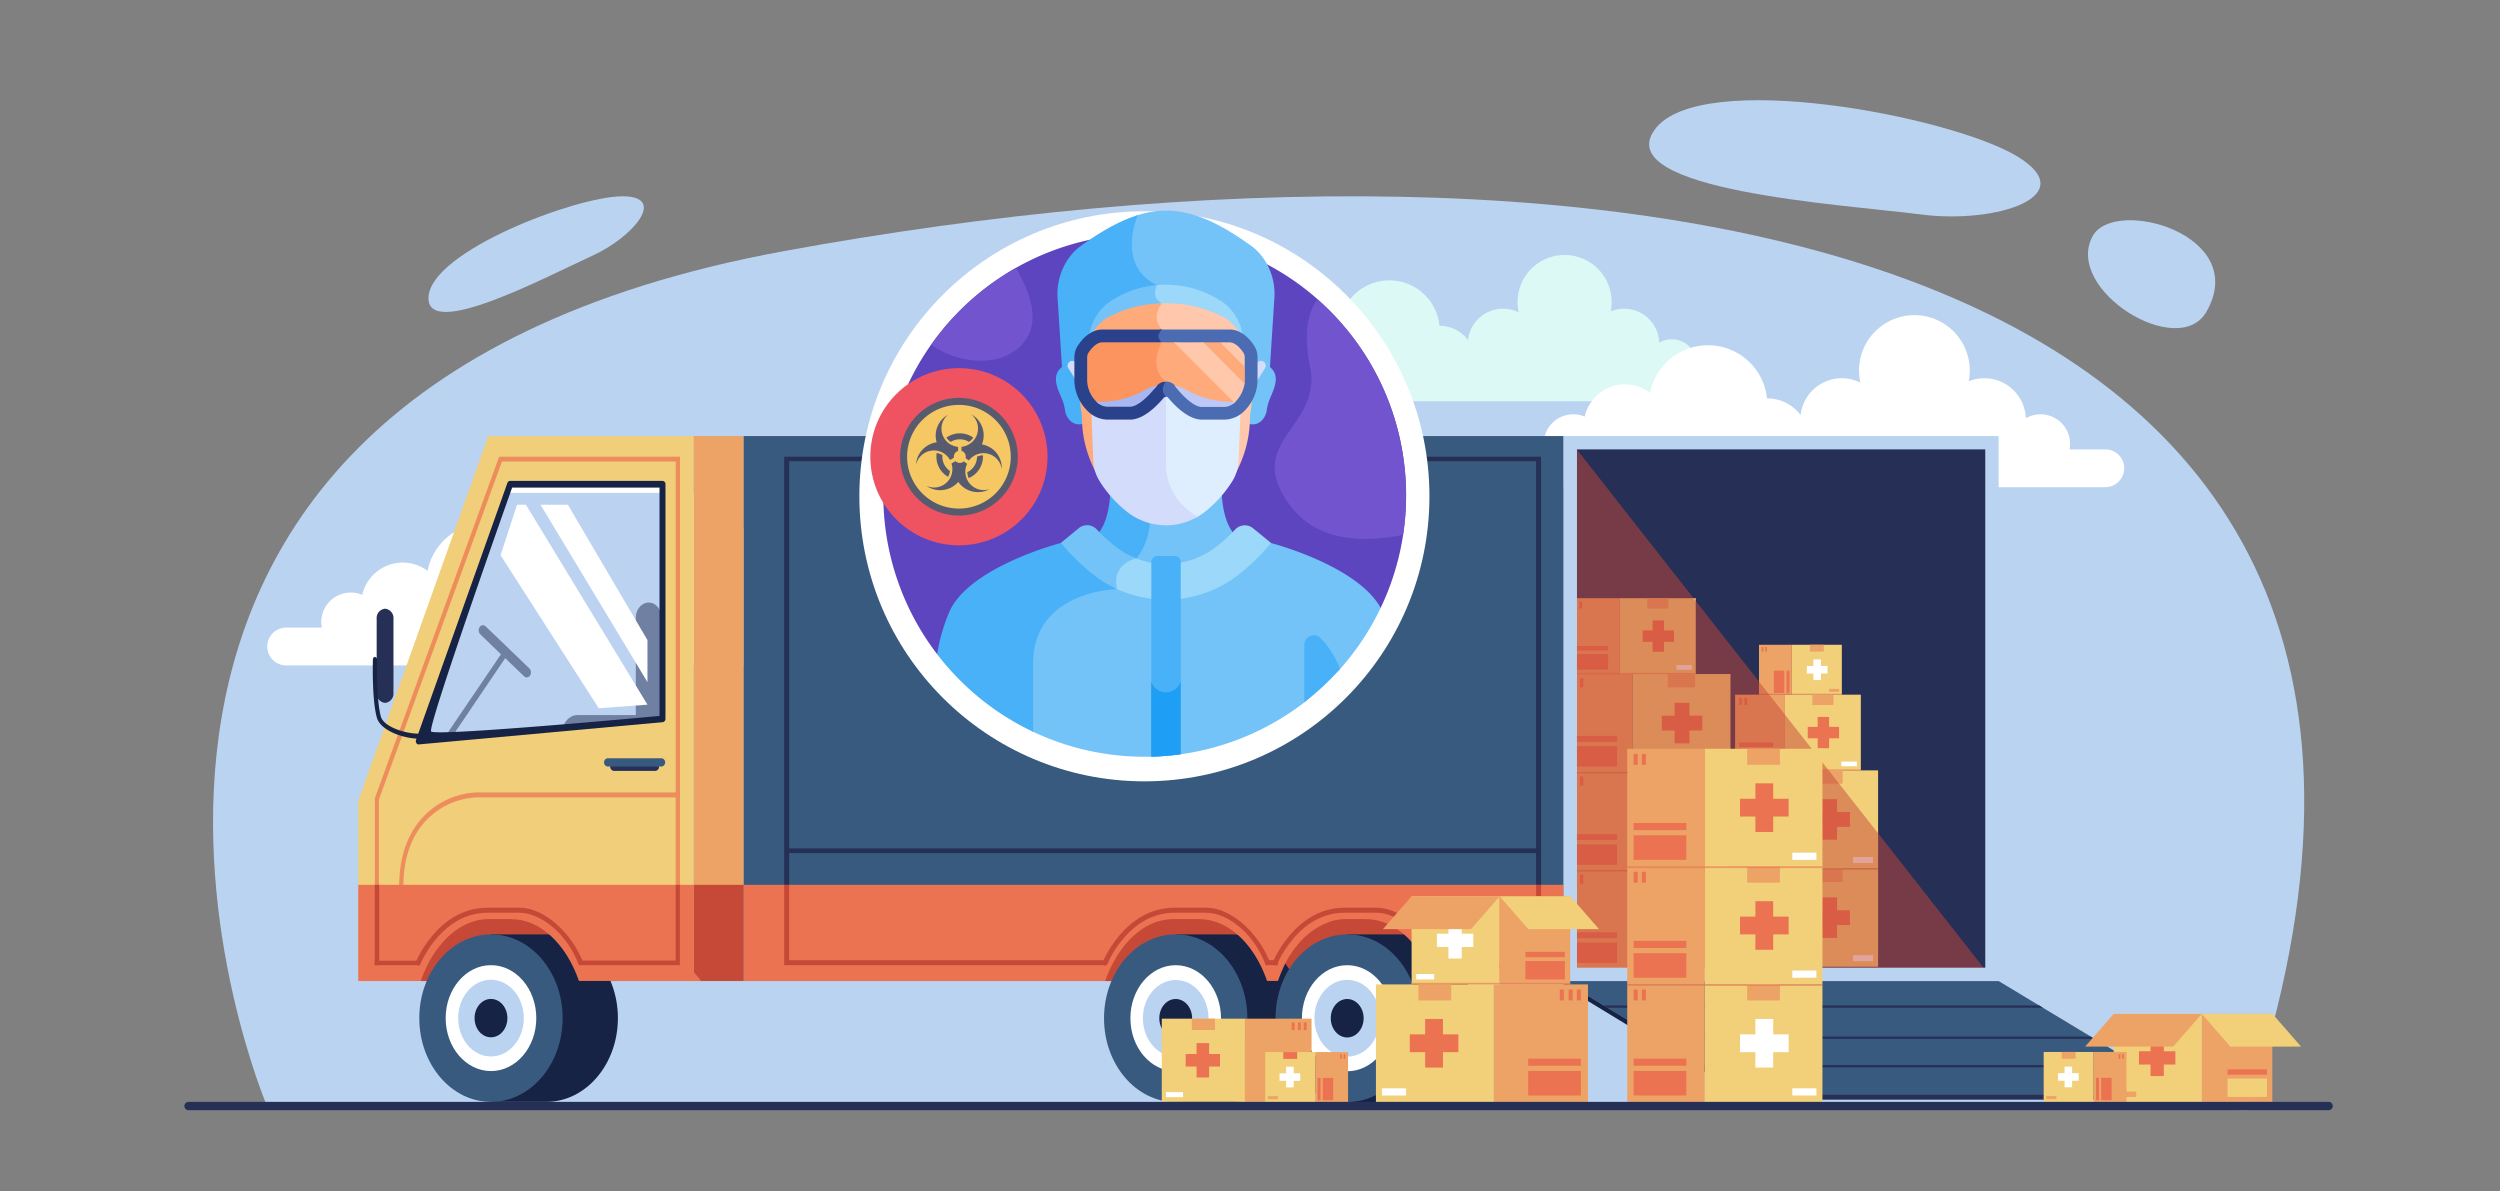<svg xmlns="http://www.w3.org/2000/svg" xmlns:xlink="http://www.w3.org/1999/xlink" width="750" height="357.33" viewBox="0 0 750 357.33">
  <rect x="0" y="0" width="750" height="357.33" fill="#808080" stroke="none"/>
  <defs>
    <style>
      .cls-1 {
        fill: none;
      }

      .cls-2 {
        isolation: isolate;
      }

      .cls-3 {
        fill: #bad3f1;
      }

      .cls-4 {
        fill: #dcf9f5;
      }

      .cls-5 {
        fill: #fff;
      }

      .cls-12, .cls-6 {
        fill: #262f56;
      }

      .cls-7 {
        fill: #385a7f;
      }

      .cls-8 {
        fill: #162345;
      }

      .cls-9 {
        fill: #f1ce7a;
      }

      .cls-10 {
        fill: #bbd2f1;
      }

      .cls-11 {
        clip-path: url(#clip-path);
      }

      .cls-12, .cls-19 {
        opacity: 0.5;
      }

      .cls-13, .cls-14, .cls-18 {
        fill: #eb7351;
      }

      .cls-13 {
        opacity: 0.7;
      }

      .cls-15 {
        fill: #eda366;
      }

      .cls-16, .cls-19 {
        fill: #c64938;
      }

      .cls-17 {
        fill: #f2d079;
      }

      .cls-18 {
        opacity: 0.6;
      }

      .cls-19 {
        mix-blend-mode: multiply;
      }

      .cls-20 {
        fill: #5c45bf;
      }

      .cls-21 {
        fill: #73c3f9;
      }

      .cls-22 {
        fill: #49b1f7;
      }

      .cls-23 {
        fill: #9bd8f9;
      }

      .cls-24 {
        fill: #ffc7ab;
      }

      .cls-25 {
        fill: #ffaa7b;
      }

      .cls-26 {
        fill: #d3dcfb;
      }

      .cls-27 {
        fill: #deeeff;
      }

      .cls-28 {
        fill: #4b6bb2;
      }

      .cls-29 {
        fill: #2a428c;
      }

      .cls-30 {
        fill: #fc9460;
      }

      .cls-31 {
        fill: #bec8f7;
      }

      .cls-32 {
        fill: #a8b7ef;
      }

      .cls-33 {
        fill: #7255ce;
      }

      .cls-34 {
        fill: #1e9ef4;
      }

      .cls-35 {
        fill: #ef5261;
      }

      .cls-36 {
        fill: #575b6d;
      }

      .cls-37 {
        fill: #f6c863;
      }
    </style>
    <clipPath id="clip-path">
      <polygon class="cls-1" points="198.75 145.3 198.75 215.69 126.28 221.08 153.04 145.3 198.75 145.3"/>
    </clipPath>
  </defs>
  <g class="cls-2">
    <g id="OBJECTS">
      <g>
        <g id="BG">
          <path class="cls-3" d="M235.25,75.32C-10.08,120.32,80.1,331.81,80.1,331.81s431.3-1.16,594.08,1.25C764.28,65.83,480.58,30.32,235.25,75.32Z"/>
          <path class="cls-3" d="M576.48,64.36C598.88,67.23,625,58.78,605,46.81s-95-26.34-108.53-8S552.78,61.33,576.48,64.36Z"/>
          <path class="cls-3" d="M661.93,93.52c13.3-23.21-27.7-34.58-34.15-22.66C619.13,86.87,653.5,108.22,661.93,93.52Z"/>
          <path class="cls-3" d="M177.52,76.81c12.34-5.57,23-18.08,9-17.92s-56.8,16.37-57.95,30S164.45,82.71,177.52,76.81Z"/>
          <g>
            <path class="cls-4" d="M517.81,110.73H508.9a7.35,7.35,0,0,0,.14-1.42,7.51,7.51,0,0,0-11.26-6.52,10.56,10.56,0,0,0-14.56-9.39,14.65,14.65,0,0,0,.27-2.75,14.11,14.11,0,1,0-27.87,3.08,10.48,10.48,0,0,0-4.71-1.12A10.6,10.6,0,0,0,440.39,102a10.58,10.58,0,0,0-8.47-4.25h-.08A15.1,15.1,0,0,0,402,96.26a10.57,10.57,0,0,0-16.63,6.12,7.53,7.53,0,0,0-10.45,6.93,7.35,7.35,0,0,0,.14,1.42h-8.91a4.82,4.82,0,0,0,0,9.63H517.81a4.82,4.82,0,0,0,0-9.63Z"/>
            <path class="cls-5" d="M631.35,134.82H620.86a9.18,9.18,0,0,0,.16-1.67,8.85,8.85,0,0,0-13.26-7.68,12.48,12.48,0,0,0-12.46-12,12.6,12.6,0,0,0-4.69.92,16.31,16.31,0,0,0,.32-3.23,16.61,16.61,0,1,0-32.82,3.62,12.45,12.45,0,0,0-17.93,9.74,12.45,12.45,0,0,0-10-5h-.08A17.78,17.78,0,0,0,495,117.78a12.46,12.46,0,0,0-19.59,7.2,8.77,8.77,0,0,0-3.44-.69,8.86,8.86,0,0,0-8.86,8.86,9.18,9.18,0,0,0,.16,1.67H452.76a5.67,5.67,0,1,0,0,11.33H631.35a5.67,5.67,0,1,0,0-11.33Z"/>
            <path class="cls-5" d="M264.66,188.3H254.17a8.45,8.45,0,0,0,.17-1.67A8.85,8.85,0,0,0,241.07,179a12.45,12.45,0,0,0-17.14-11.07,16.31,16.31,0,0,0,.32-3.23,16.62,16.62,0,1,0-32.82,3.62A12.45,12.45,0,0,0,173.5,178a12.45,12.45,0,0,0-10-5h-.09a17.78,17.78,0,0,0-35.14-1.75,12.45,12.45,0,0,0-19.59,7.2,8.73,8.73,0,0,0-3.44-.69,8.86,8.86,0,0,0-8.86,8.86,8.45,8.45,0,0,0,.17,1.67H86.08a5.67,5.67,0,1,0,0,11.33H264.66a5.67,5.67,0,1,0,0-11.33Z"/>
          </g>
        </g>
        <g>
          <rect class="cls-6" x="470.21" y="132.22" width="128.25" height="160.68"/>
          <g>
            <polygon class="cls-7" points="469.09 294.31 525 328.34 655.92 328.34 653.33 326.71 599.58 294.31 469.09 294.31"/>
            <g>
              <polygon class="cls-6" points="611.7 301.63 481.11 301.63 482.25 302.32 612.86 302.32 611.7 301.63"/>
              <polygon class="cls-6" points="627.19 310.98 496.47 310.98 497.61 311.67 628.35 311.67 627.19 310.98"/>
              <polygon class="cls-6" points="641.33 319.51 510.49 319.51 511.63 320.2 642.48 320.2 641.33 319.51"/>
            </g>
            <polygon class="cls-8" points="525 328.28 525 329.9 469.09 295.88 469.09 294.31 525 328.28"/>
            <rect class="cls-6" x="525" y="328.28" width="130.92" height="1.62"/>
          </g>
        </g>
        <g>
          <polygon class="cls-9" points="107.48 292.08 208.1 292.08 208.1 130.82 146.47 130.82 107.48 240.31 107.48 292.08"/>
          <g>
            <polygon class="cls-10" points="198.75 145.3 198.75 215.69 126.28 221.08 153.04 145.3 198.75 145.3"/>
            <polygon class="cls-5" points="152.74 147.87 198.48 147.87 198.18 145.3 152.84 145.79 152.74 147.87"/>
            <g class="cls-11">
              <path class="cls-12" d="M198.48,216.45V185.39c0-2.55-1.73-4.62-3.87-4.62s-3.87,2.07-3.87,4.62v29.13H173.29c-2.6,0-4.71,2.51-4.71,5.61s2.11,5.61,4.71,5.61h21.64c2.6,0,4.71-2.51,4.71-5.61A6.23,6.23,0,0,0,198.48,216.45Z"/>
              <path class="cls-12" d="M158.82,200.53,145.7,187.91a1.15,1.15,0,0,0-1.81.23,1.76,1.76,0,0,0,.2,2.16l6.2,6-.09.12L134.87,219c-.65,1-.89,2-.53,2.35s1.16-.16,1.8-1.12l15.33-22.66.08-.13,5.65,5.43a1.15,1.15,0,0,0,1.81-.23A1.73,1.73,0,0,0,158.82,200.53Z"/>
            </g>
            <path class="cls-8" d="M125.64,223.35a.87.87,0,0,1-.72-.41,1.08,1.08,0,0,1-.1-1l27.4-77.06a.9.9,0,0,1,.82-.61h45.71a.94.94,0,0,1,.89,1v70.39a1,1,0,0,1-.82,1l-73.11,6.66Zm28-77.06s-25.41,71.53-24.31,73.14,68.53-4.65,68.53-4.65V146.29Z"/>
            <polygon class="cls-5" points="157.79 151.43 155.11 151.43 150.17 166.56 179.63 212.48 194.24 211.4 157.79 151.43"/>
            <polygon class="cls-5" points="170.37 151.43 162.16 151.43 194.24 204.63 194.24 192.03 170.37 151.43"/>
          </g>
          <path class="cls-13" d="M149.75,137,112.47,239.42l0,.15v46.2H204V137Zm-36.08,147.3V239.88l36.91-101.41h52.13v99.25H143.24A23.41,23.41,0,0,0,126,246.13c-4.23,5.1-6.33,11.94-6.25,20.33l1.26,0c-.08-8,1.9-14.45,5.88-19.25a22.22,22.22,0,0,1,16.34-8h59.47v45Z"/>
          <rect class="cls-14" x="107.48" y="265.45" width="100.62" height="28.86"/>
          <g>
            <path class="cls-6" d="M113,207.86a2.79,2.79,0,0,0,2.52,3h0a2.79,2.79,0,0,0,2.52-3V185.61a2.8,2.8,0,0,0-2.52-3h0a2.8,2.8,0,0,0-2.52,3Z"/>
            <path class="cls-8" d="M125.83,221.61c-4.65,0-11.69-2.35-12.79-6.37-1.5-5.49-1.19-16.91-1.17-17.4s.29-.76.64-.73a.7.7,0,0,1,.61.77c0,.12-.29,11.86,1.14,17.1.79,2.89,6.87,5.13,11.57,5.13a.76.76,0,0,1,0,1.5Z"/>
          </g>
          <g>
            <path class="cls-7" d="M198.61,227.47H182.25a1.27,1.27,0,0,0,0,2.5h.87a1.16,1.16,0,0,0,1,1.25h12.51a1.16,1.16,0,0,0,1-1.25h.88a1.27,1.27,0,0,0,0-2.5Z"/>
            <path class="cls-6" d="M184.17,231.22h12.51a1.16,1.16,0,0,0,1-1.25H183.12A1.16,1.16,0,0,0,184.17,231.22Z"/>
          </g>
          <rect class="cls-15" x="208.1" y="130.82" width="15" height="163.49"/>
          <rect class="cls-16" x="208.1" y="265.45" width="15" height="28.86"/>
          <path class="cls-16" d="M179.52,284.1c-4-5.21-9.3-8.38-15.06-8.38H146.7c-5.86,0-11.2,3.28-15.27,8.65,0,0-.5.64-1,1.4a37.14,37.14,0,0,0-4.21,8.54h58.72a37.14,37.14,0,0,0-4.21-8.54Z"/>
          <g>
            <path class="cls-8" d="M163.87,280.31H147.29v50.25h16.58c11.87,0,21.5-11.25,21.5-25.12S175.74,280.31,163.87,280.31Z"/>
            <ellipse class="cls-7" cx="147.29" cy="305.44" rx="21.5" ry="25.13"/>
            <path class="cls-5" d="M160.89,305.44c0,8.77-6.09,15.88-13.6,15.88s-13.59-7.11-13.59-15.88,6.09-15.89,13.59-15.89S160.89,296.66,160.89,305.44Z"/>
            <path class="cls-3" d="M157.14,305.44c0,6.35-4.41,11.5-9.85,11.5s-9.84-5.15-9.84-11.5,4.41-11.51,9.84-11.51S157.14,299.08,157.14,305.44Z"/>
            <path class="cls-8" d="M152.22,305.44c0,3.18-2.2,5.75-4.93,5.75s-4.92-2.57-4.92-5.75,2.2-5.76,4.92-5.76S152.22,302.25,152.22,305.44Z"/>
          </g>
          <rect class="cls-16" x="112.42" y="265.45" width="1.33" height="24.1"/>
          <polygon class="cls-16" points="112.42 289.56 112.42 288.22 126.22 288.22 125.93 289.56 112.42 289.56"/>
          <path class="cls-14" d="M210.37,294.31c-10.27-12.7-14.87-16.42-21.94-20.59l-35.21,2c8.91,0,16.63,7.54,20.46,18.56Z"/>
          <path class="cls-16" d="M155.88,272.31h-9.64c-15.17,0-21.76,16.81-21.82,17l.7.27h.81c.88-2.08,7.18-15.75,20.31-15.75h9.64c5.89,0,14.09,5.72,17.79,15.75l1.51-.26C171.66,279.77,163.18,272.31,155.88,272.31Z"/>
          <polygon class="cls-16" points="202.71 265.45 202.71 288.16 174.5 288.16 173.67 289.56 203.96 289.56 203.96 265.45 202.71 265.45"/>
        </g>
        <rect class="cls-7" x="223.1" y="130.82" width="245.99" height="163.49"/>
        <rect class="cls-14" x="223.1" y="265.45" width="245.99" height="28.86"/>
        <path class="cls-16" d="M436.9,284.27c-4.07-5.31-9.41-8.55-15.28-8.55H403.88c-6.74,0-12.8,4.25-17,11-4.21-6.77-10.27-11-17-11H352.13c-5.87,0-11.21,3.24-15.27,8.55,0,0-.94,1.27-1.08,1.5a36.35,36.35,0,0,0-4.21,8.54H442.18a36.35,36.35,0,0,0-4.21-8.54Z"/>
        <g>
          <path class="cls-8" d="M369.29,280.31H352.71v50.32h16.58c11.87,0,21.5-11.26,21.5-25.16S381.16,280.31,369.29,280.31Z"/>
          <path class="cls-7" d="M374.21,305.47c0,13.9-9.62,25.16-21.5,25.16s-21.5-11.26-21.5-25.16,9.63-25.16,21.5-25.16S374.21,291.57,374.21,305.47Z"/>
          <path class="cls-5" d="M366.3,305.47c0,8.79-6.08,15.91-13.59,15.91s-13.59-7.12-13.59-15.91,6.09-15.91,13.59-15.91S366.3,296.69,366.3,305.47Z"/>
          <path class="cls-3" d="M362.55,305.47c0,6.36-4.4,11.52-9.84,11.52s-9.84-5.16-9.84-11.52S347.28,294,352.71,294,362.55,299.11,362.55,305.47Z"/>
          <path class="cls-8" d="M357.64,305.47c0,3.19-2.2,5.77-4.93,5.77s-4.92-2.58-4.92-5.77,2.2-5.77,4.92-5.77S357.64,302.29,357.64,305.47Z"/>
        </g>
        <g>
          <path class="cls-8" d="M420.73,280.31H404.16v50.32h16.57c11.88,0,21.5-11.26,21.5-25.16S432.61,280.31,420.73,280.31Z"/>
          <path class="cls-7" d="M425.66,305.47c0,13.9-9.63,25.16-21.5,25.16s-21.5-11.26-21.5-25.16,9.63-25.16,21.5-25.16S425.66,291.57,425.66,305.47Z"/>
          <path class="cls-5" d="M417.75,305.47c0,8.79-6.08,15.91-13.59,15.91s-13.59-7.12-13.59-15.91,6.08-15.91,13.59-15.91S417.75,296.69,417.75,305.47Z"/>
          <path class="cls-3" d="M414,305.47c0,6.36-4.41,11.52-9.84,11.52s-9.84-5.16-9.84-11.52,4.4-11.52,9.84-11.52S414,299.11,414,305.47Z"/>
          <path class="cls-8" d="M409.09,305.47c0,3.19-2.21,5.77-4.93,5.77s-4.93-2.58-4.93-5.77,2.21-5.77,4.93-5.77S409.09,302.29,409.09,305.47Z"/>
        </g>
        <path class="cls-6" d="M460.83,137H235.25V265.45h1.5v-9.53H460.83v9.53h1.5V137ZM236.75,254.52V138.37H460.83V254.52Z"/>
        <path class="cls-14" d="M424.67,273.72l-15,2c8.92,0,16.64,7.54,20.47,18.56H448C444,274.72,426.4,274.74,424.67,273.72Z"/>
        <path class="cls-14" d="M399.14,276.44a49.91,49.91,0,0,0-4.29-2.72l-35.21,2c8.92,0,16.64,7.54,20.47,18.56h3.27C386.34,286,390.79,279.35,399.14,276.44Z"/>
        <rect class="cls-16" x="379.68" y="288.06" width="3.7" height="1.5"/>
        <polygon class="cls-16" points="332.69 288.06 236.75 288.06 236.75 265.45 235.25 265.45 235.25 288.06 235.25 289.56 236.75 289.56 331.95 289.56 332.69 288.06"/>
        <path class="cls-16" d="M361.94,272.31H352.3c-15.17,0-21.75,16.81-21.82,17l.7.27H332c.88-2.08,7.18-15.75,20.31-15.75h9.64c5.89,0,14.1,5.72,17.79,15.75l1.51-.26C377.72,279.77,369.24,272.31,361.94,272.31Z"/>
        <path class="cls-16" d="M413,272.31h-9.63c-15.18,0-21.76,16.81-21.82,17l.7.27H383c.88-2.08,7.18-15.75,20.31-15.75H413c5.9,0,14.1,5.72,17.8,15.75l1.51-.26C428.77,279.77,420.29,272.31,413,272.31Z"/>
        <polygon class="cls-16" points="460.83 265.45 460.83 288.81 430.51 288.81 431.02 290.31 460.83 290.31 462.33 290.31 462.33 288.81 462.33 265.45 460.83 265.45"/>
        <g>
          <g>
            <rect class="cls-17" x="533.99" y="260.58" width="29.44" height="29.44"/>
            <rect class="cls-15" x="514.63" y="260.58" width="19.36" height="29.44"/>
            <rect class="cls-15" x="544.61" y="260.58" width="8.19" height="4.01"/>
            <rect class="cls-14" x="516.22" y="282.21" width="13.18" height="6.14"/>
            <rect class="cls-14" x="516.22" y="261.86" width="1.02" height="2.73"/>
            <rect class="cls-14" x="518.27" y="261.86" width="1.02" height="2.73"/>
            <rect class="cls-5" x="555.9" y="286.56" width="6.02" height="1.79"/>
            <polygon class="cls-14" points="554.98 273.08 551.12 273.08 551.12 269.22 546.68 269.22 546.68 273.08 542.82 273.08 542.82 277.52 546.68 277.52 546.68 281.38 551.12 281.38 551.12 277.52 554.98 277.52 554.98 273.08"/>
            <rect class="cls-14" x="516.22" y="279.14" width="13.18" height="1.78"/>
          </g>
          <g>
            <rect class="cls-17" x="533.99" y="231.11" width="29.44" height="29.44"/>
            <rect class="cls-15" x="514.63" y="231.11" width="19.36" height="29.44"/>
            <rect class="cls-15" x="544.61" y="231.11" width="8.19" height="4.01"/>
            <rect class="cls-14" x="516.22" y="252.75" width="13.18" height="6.14"/>
            <rect class="cls-14" x="516.22" y="232.39" width="1.02" height="2.73"/>
            <rect class="cls-14" x="518.27" y="232.39" width="1.02" height="2.73"/>
            <rect class="cls-5" x="555.9" y="257.1" width="6.02" height="1.79"/>
            <polygon class="cls-14" points="554.98 243.61 551.12 243.61 551.12 239.75 546.68 239.75 546.68 243.61 542.82 243.61 542.82 248.06 546.68 248.06 546.68 251.91 551.12 251.91 551.12 248.06 554.98 248.06 554.98 243.61"/>
            <rect class="cls-14" x="516.22" y="249.68" width="13.18" height="1.78"/>
          </g>
          <rect class="cls-18" x="514.63" y="260.56" width="48.81" height="0.4"/>
          <g>
            <rect class="cls-17" x="489.7" y="261.12" width="29.44" height="29.44"/>
            <rect class="cls-15" x="470.34" y="261.12" width="19.36" height="29.44"/>
            <rect class="cls-15" x="500.33" y="261.12" width="8.19" height="4.01"/>
            <rect class="cls-14" x="471.93" y="282.75" width="13.18" height="6.14"/>
            <rect class="cls-14" x="471.93" y="262.4" width="1.02" height="2.73"/>
            <rect class="cls-14" x="473.98" y="262.4" width="1.02" height="2.73"/>
            <rect class="cls-5" x="511.62" y="287.11" width="6.02" height="1.79"/>
            <polygon class="cls-5" points="510.69 273.62 506.83 273.62 506.83 269.76 502.39 269.76 502.39 273.62 498.53 273.62 498.53 278.06 502.39 278.06 502.39 281.92 506.83 281.92 506.83 278.06 510.69 278.06 510.69 273.62"/>
            <rect class="cls-14" x="471.93" y="279.68" width="13.18" height="1.78"/>
          </g>
          <g>
            <rect class="cls-17" x="489.7" y="231.68" width="29.44" height="29.44"/>
            <rect class="cls-15" x="470.34" y="231.68" width="19.36" height="29.44"/>
            <rect class="cls-15" x="500.33" y="231.68" width="8.19" height="4.01"/>
            <rect class="cls-14" x="471.93" y="253.31" width="13.18" height="6.14"/>
            <rect class="cls-14" x="471.93" y="232.95" width="1.02" height="2.73"/>
            <rect class="cls-14" x="473.98" y="232.95" width="1.02" height="2.73"/>
            <rect class="cls-5" x="511.62" y="257.66" width="6.02" height="1.79"/>
            <polygon class="cls-14" points="510.69 244.17 506.83 244.17 506.83 240.32 502.39 240.32 502.39 244.17 498.53 244.17 498.53 248.62 502.39 248.62 502.39 252.47 506.83 252.47 506.83 248.62 510.69 248.62 510.69 244.17"/>
            <rect class="cls-14" x="471.93" y="250.24" width="13.18" height="1.78"/>
          </g>
          <rect class="cls-18" x="470.34" y="261.12" width="48.81" height="0.4"/>
          <g>
            <rect class="cls-17" x="489.7" y="202.21" width="29.44" height="29.44"/>
            <rect class="cls-15" x="470.34" y="202.21" width="19.36" height="29.44"/>
            <rect class="cls-15" x="500.33" y="202.21" width="8.19" height="4.01"/>
            <rect class="cls-14" x="471.93" y="223.85" width="13.18" height="6.14"/>
            <rect class="cls-14" x="471.93" y="203.49" width="1.02" height="2.73"/>
            <rect class="cls-14" x="473.98" y="203.49" width="1.02" height="2.73"/>
            <rect class="cls-5" x="511.62" y="228.2" width="6.02" height="1.79"/>
            <polygon class="cls-14" points="510.69 214.71 506.83 214.71 506.83 210.85 502.39 210.85 502.39 214.71 498.53 214.71 498.53 219.16 502.39 219.16 502.39 223.01 506.83 223.01 506.83 219.16 510.69 219.16 510.69 214.71"/>
            <rect class="cls-14" x="471.93" y="220.77" width="13.18" height="1.78"/>
          </g>
          <rect class="cls-18" x="470.34" y="231.65" width="48.81" height="0.4"/>
          <g>
            <rect class="cls-17" x="535.49" y="208.4" width="22.76" height="22.75"/>
            <rect class="cls-15" x="520.53" y="208.4" width="14.96" height="22.75"/>
            <rect class="cls-15" x="543.71" y="208.4" width="6.33" height="3.1"/>
            <rect class="cls-14" x="521.76" y="225.12" width="10.19" height="4.75"/>
            <rect class="cls-14" x="521.76" y="209.39" width="0.79" height="2.11"/>
            <rect class="cls-14" x="523.34" y="209.39" width="0.79" height="2.11"/>
            <rect class="cls-5" x="552.43" y="228.48" width="4.65" height="1.38"/>
            <polygon class="cls-14" points="551.72 218.06 548.73 218.06 548.73 215.08 545.3 215.08 545.3 218.06 542.32 218.06 542.32 221.49 545.3 221.49 545.3 224.47 548.73 224.47 548.73 221.49 551.72 221.49 551.72 218.06"/>
            <rect class="cls-14" x="521.76" y="222.74" width="10.19" height="1.38"/>
          </g>
          <rect class="cls-18" x="520.53" y="230.81" width="37.72" height="0.31"/>
          <g>
            <rect class="cls-17" x="485.97" y="179.46" width="22.76" height="22.75"/>
            <rect class="cls-15" x="471.01" y="179.46" width="14.96" height="22.75"/>
            <rect class="cls-15" x="494.19" y="179.46" width="6.33" height="3.1"/>
            <rect class="cls-14" x="472.24" y="196.18" width="10.19" height="4.75"/>
            <rect class="cls-14" x="472.24" y="180.44" width="0.79" height="2.11"/>
            <rect class="cls-14" x="473.82" y="180.44" width="0.79" height="2.11"/>
            <rect class="cls-5" x="502.91" y="199.54" width="4.65" height="1.38"/>
            <polygon class="cls-14" points="502.2 189.12 499.21 189.12 499.21 186.13 495.78 186.13 495.78 189.12 492.8 189.12 492.8 192.55 495.78 192.55 495.78 195.53 499.21 195.53 499.21 192.55 502.2 192.55 502.2 189.12"/>
            <rect class="cls-14" x="472.24" y="193.8" width="10.19" height="1.38"/>
          </g>
          <rect class="cls-18" x="471.01" y="201.87" width="37.72" height="0.31"/>
          <g>
            <rect class="cls-17" x="537.56" y="193.43" width="14.99" height="14.99"/>
            <rect class="cls-15" x="527.7" y="193.43" width="9.86" height="14.99"/>
            <rect class="cls-15" x="542.97" y="193.43" width="4.17" height="2.04"/>
            <rect class="cls-14" x="532.16" y="201.18" width="3.13" height="6.71"/>
            <rect class="cls-14" x="528.51" y="194.08" width="0.52" height="1.39"/>
            <rect class="cls-14" x="529.56" y="194.08" width="0.52" height="1.39"/>
            <rect class="cls-15" x="548.72" y="206.66" width="3.06" height="0.91"/>
            <polygon class="cls-5" points="548.25 199.79 546.28 199.79 546.28 197.83 544.02 197.83 544.02 199.79 542.06 199.79 542.06 202.06 544.02 202.06 544.02 204.02 546.28 204.02 546.28 202.06 548.25 202.06 548.25 199.79"/>
            <rect class="cls-14" x="535.95" y="201.18" width="0.91" height="6.71"/>
            <rect class="cls-18" x="527.7" y="208.09" width="24.85" height="0.31"/>
          </g>
          <polygon class="cls-19" points="595.58 290.97 473.03 134.82 473.03 290.56 595.58 290.97"/>
        </g>
        <path class="cls-3" d="M595.58,134.82V290.31H473.09V134.82H595.58m4-4H469.09V294.31H599.58V130.82Z"/>
        <g id="BOXES">
          <g>
            <rect class="cls-17" x="511.4" y="295.32" width="35.33" height="35.33"/>
            <rect class="cls-15" x="488.17" y="295.32" width="23.23" height="35.33"/>
            <rect class="cls-15" x="524.15" y="295.32" width="9.83" height="4.81"/>
            <rect class="cls-14" x="490.08" y="321.28" width="15.82" height="7.37"/>
            <rect class="cls-14" x="490.08" y="296.85" width="1.23" height="3.28"/>
            <rect class="cls-14" x="492.54" y="296.85" width="1.23" height="3.28"/>
            <rect class="cls-5" x="537.7" y="326.5" width="7.22" height="2.15"/>
            <polygon class="cls-5" points="536.59 310.31 531.96 310.31 531.96 305.69 526.62 305.69 526.62 310.31 522 310.31 522 315.65 526.62 315.65 526.62 320.27 531.96 320.27 531.96 315.65 536.59 315.65 536.59 310.31"/>
            <rect class="cls-14" x="490.08" y="317.59" width="15.82" height="2.14"/>
          </g>
          <g>
            <rect class="cls-17" x="511.4" y="259.99" width="35.33" height="35.33"/>
            <rect class="cls-15" x="488.17" y="259.99" width="23.23" height="35.33"/>
            <rect class="cls-15" x="524.15" y="259.99" width="9.83" height="4.81"/>
            <rect class="cls-14" x="490.08" y="285.95" width="15.82" height="7.37"/>
            <rect class="cls-14" x="490.08" y="261.52" width="1.23" height="3.28"/>
            <rect class="cls-14" x="492.54" y="261.52" width="1.23" height="3.28"/>
            <rect class="cls-5" x="537.7" y="291.17" width="7.22" height="2.15"/>
            <polygon class="cls-14" points="536.59 274.98 531.96 274.98 531.96 270.36 526.62 270.36 526.62 274.98 522 274.98 522 280.32 526.62 280.32 526.62 284.94 531.96 284.94 531.96 280.32 536.59 280.32 536.59 274.98"/>
            <rect class="cls-14" x="490.08" y="282.26" width="15.82" height="2.14"/>
          </g>
          <rect class="cls-18" x="488.17" y="295.32" width="58.56" height="0.47"/>
          <g>
            <rect class="cls-17" x="511.4" y="224.63" width="35.33" height="35.33"/>
            <rect class="cls-15" x="488.17" y="224.63" width="23.23" height="35.33"/>
            <rect class="cls-15" x="524.15" y="224.63" width="9.83" height="4.81"/>
            <rect class="cls-14" x="490.08" y="250.59" width="15.82" height="7.37"/>
            <rect class="cls-14" x="490.08" y="226.17" width="1.23" height="3.28"/>
            <rect class="cls-14" x="492.54" y="226.17" width="1.23" height="3.28"/>
            <rect class="cls-5" x="537.7" y="255.81" width="7.22" height="2.15"/>
            <polygon class="cls-14" points="536.59 239.63 531.96 239.63 531.96 235 526.62 235 526.62 239.63 522 239.63 522 244.96 526.62 244.96 526.62 249.59 531.96 249.59 531.96 244.96 536.59 244.96 536.59 239.63"/>
            <rect class="cls-14" x="490.08" y="246.9" width="15.82" height="2.14"/>
          </g>
          <rect class="cls-18" x="488.17" y="259.96" width="58.56" height="0.47"/>
          <g>
            <rect class="cls-17" x="412.78" y="295.32" width="35.33" height="35.33"/>
            <rect class="cls-15" x="448.11" y="295.32" width="28.28" height="35.33"/>
            <rect class="cls-15" x="425.53" y="295.32" width="9.83" height="4.81"/>
            <rect class="cls-14" x="458.45" y="321.28" width="15.82" height="7.37"/>
            <rect class="cls-14" x="473.04" y="296.85" width="1.23" height="3.28"/>
            <rect class="cls-14" x="470.58" y="296.85" width="1.23" height="3.28"/>
            <rect class="cls-5" x="414.59" y="326.5" width="7.22" height="2.15"/>
            <polygon class="cls-14" points="422.93 310.31 427.55 310.31 427.55 305.69 432.89 305.69 432.89 310.31 437.51 310.31 437.51 315.65 432.89 315.65 432.89 320.27 427.55 320.27 427.55 315.65 422.93 315.65 422.93 310.31"/>
            <rect class="cls-14" x="458.45" y="317.59" width="15.82" height="2.14"/>
            <rect class="cls-14" x="467.93" y="296.85" width="1.23" height="3.28"/>
          </g>
          <g>
            <rect class="cls-17" x="423.48" y="268.9" width="26.42" height="26.42"/>
            <rect class="cls-15" x="449.91" y="268.9" width="21.15" height="26.42"/>
            <rect class="cls-14" x="457.63" y="288.31" width="11.83" height="5.51"/>
            <rect class="cls-14" x="468.55" y="270.04" width="0.92" height="2.45"/>
            <rect class="cls-14" x="466.71" y="270.04" width="0.92" height="2.45"/>
            <rect class="cls-5" x="424.84" y="292.21" width="5.4" height="1.61"/>
            <polygon class="cls-5" points="431.07 280.11 434.53 280.11 434.53 276.65 438.52 276.65 438.52 280.11 441.98 280.11 441.98 284.1 438.52 284.1 438.52 287.56 434.53 287.56 434.53 284.1 431.07 284.1 431.07 280.11"/>
            <rect class="cls-14" x="457.63" y="285.55" width="11.83" height="1.6"/>
            <rect class="cls-14" x="464.73" y="270.04" width="0.92" height="2.45"/>
            <polygon class="cls-15" points="441.32 278.73 414.9 278.73 423.48 268.89 449.9 268.89 441.32 278.73"/>
            <polygon class="cls-17" points="458.49 278.73 479.7 278.73 471.11 268.89 449.9 268.89 458.49 278.73"/>
            <rect class="cls-18" x="423.48" y="294.84" width="47.57" height="0.47"/>
          </g>
          <g>
            <rect class="cls-17" x="634.12" y="304.16" width="26.42" height="26.42"/>
            <rect class="cls-15" x="660.54" y="304.16" width="21.15" height="26.42"/>
            <rect class="cls-17" x="668.27" y="323.57" width="11.83" height="5.51"/>
            <rect class="cls-14" x="679.18" y="305.31" width="0.92" height="2.45"/>
            <rect class="cls-14" x="677.34" y="305.31" width="0.92" height="2.45"/>
            <rect class="cls-15" x="635.47" y="327.48" width="5.4" height="1.61"/>
            <polygon class="cls-14" points="641.7 315.37 645.16 315.37 645.16 311.91 649.15 311.91 649.15 315.37 652.61 315.37 652.61 319.36 649.15 319.36 649.15 322.82 645.16 322.82 645.16 319.36 641.7 319.36 641.7 315.37"/>
            <rect class="cls-14" x="668.27" y="320.81" width="11.83" height="1.6"/>
            <rect class="cls-14" x="675.36" y="305.31" width="0.92" height="2.45"/>
            <polygon class="cls-15" points="651.95 313.99 625.53 313.99 634.12 304.16 660.54 304.16 651.95 313.99"/>
            <polygon class="cls-17" points="669.12 313.99 690.33 313.99 681.74 304.16 660.54 304.16 669.12 313.99"/>
          </g>
          <g>
            <rect class="cls-17" x="613.1" y="315.59" width="14.99" height="14.99"/>
            <rect class="cls-15" x="628.09" y="315.59" width="9.86" height="14.99"/>
            <rect class="cls-15" x="618.51" y="315.59" width="4.17" height="2.04"/>
            <rect class="cls-14" x="630.36" y="323.34" width="3.13" height="6.71"/>
            <rect class="cls-14" x="636.62" y="316.24" width="0.52" height="1.39"/>
            <rect class="cls-14" x="635.58" y="316.24" width="0.52" height="1.39"/>
            <rect class="cls-15" x="613.87" y="328.82" width="3.06" height="0.91"/>
            <polygon class="cls-5" points="617.41 321.95 619.37 321.95 619.37 319.99 621.63 319.99 621.63 321.95 623.6 321.95 623.6 324.22 621.63 324.22 621.63 326.18 619.37 326.18 619.37 324.22 617.41 324.22 617.41 321.95"/>
            <rect class="cls-14" x="628.8" y="323.34" width="0.91" height="6.71"/>
          </g>
          <g>
            <rect class="cls-17" x="348.53" y="305.6" width="24.96" height="24.96"/>
            <rect class="cls-15" x="373.49" y="305.6" width="19.98" height="24.96"/>
            <rect class="cls-15" x="357.54" y="305.6" width="6.95" height="3.4"/>
            <rect class="cls-14" x="380.79" y="323.94" width="11.18" height="5.21"/>
            <rect class="cls-14" x="391.1" y="306.69" width="0.87" height="2.32"/>
            <rect class="cls-14" x="389.37" y="306.69" width="0.87" height="2.32"/>
            <rect class="cls-5" x="349.81" y="327.63" width="5.1" height="1.52"/>
            <polygon class="cls-14" points="355.7 316.2 358.97 316.2 358.97 312.93 362.74 312.93 362.74 316.2 366 316.2 366 319.96 362.74 319.96 362.74 323.24 358.97 323.24 358.97 319.96 355.7 319.96 355.7 316.2"/>
            <rect class="cls-14" x="380.79" y="321.34" width="11.18" height="1.51"/>
            <rect class="cls-14" x="387.5" y="306.69" width="0.87" height="2.32"/>
          </g>
          <g>
            <rect class="cls-17" x="379.57" y="315.62" width="14.99" height="14.99"/>
            <rect class="cls-15" x="394.56" y="315.62" width="9.86" height="14.99"/>
            <rect class="cls-14" x="384.98" y="315.62" width="4.17" height="2.04"/>
            <rect class="cls-14" x="396.83" y="323.37" width="3.13" height="6.71"/>
            <rect class="cls-14" x="403.09" y="316.28" width="0.52" height="1.39"/>
            <rect class="cls-14" x="402.04" y="316.28" width="0.52" height="1.39"/>
            <rect class="cls-15" x="380.34" y="328.86" width="3.06" height="0.91"/>
            <polygon class="cls-5" points="383.87 321.99 385.84 321.99 385.84 320.02 388.1 320.02 388.1 321.99 390.06 321.99 390.06 324.25 388.1 324.25 388.1 326.21 385.84 326.21 385.84 324.25 383.87 324.25 383.87 321.99"/>
            <rect class="cls-14" x="395.26" y="323.37" width="0.91" height="6.71"/>
          </g>
        </g>
        <path id="GROUND" class="cls-6" d="M698.57,333.06h-642a1.25,1.25,0,0,1,0-2.5h642a1.25,1.25,0,0,1,0,2.5Z"/>
      </g>
      <circle class="cls-5" cx="343.32" cy="148.89" r="85.51"/>
      <g>
        <path class="cls-20" d="M281.14,196.26l133.06-13.9a78.42,78.42,0,1,0-133.06,13.9Z"/>
        <path class="cls-21" d="M366.45,147a35.33,35.33,0,0,1-5.14,4.91A18.84,18.84,0,0,1,344.06,155l.39,2a19.47,19.47,0,0,1-3.77,10.13,8.43,8.43,0,0,0-1.07.34,25.7,25.7,0,0,0,25.91-3.28,53.87,53.87,0,0,0,4.65-4.08C367.34,156.77,366.59,151.06,366.45,147Z"/>
        <path class="cls-22" d="M333.13,147c-.14,4.06-.89,9.77-3.72,13.1a53.87,53.87,0,0,0,4.65,4.08,25.41,25.41,0,0,0,6.22,3.55,6.57,6.57,0,0,1,.67-.18,19.72,19.72,0,0,0,4-10.59l-.35-1.84a18.8,18.8,0,0,1-6.32-3.21,35.8,35.8,0,0,1-5.13-4.91Z"/>
        <path class="cls-21" d="M375.38,73.77c-13.5-9.75-23.44-12.77-34.75-9l.09,0a24.92,24.92,0,0,0-1.65,8c-.14,6,2.43,10.43,7.47,13a6.75,6.75,0,0,0-.31.83,30.08,30.08,0,0,1,20.91,5.24,15,15,0,0,1,5.13,7.36l1.39,5.44,3,6.68a5.31,5.31,0,0,1,4.29-.64h0l1.34-20.91c.57-6-2.06-12.49-6.9-16Z"/>
        <path class="cls-22" d="M347.18,85.55c-12.56-5.89-5.84-21-5.84-21-5.26,1.61-10.81,4.7-17.14,9.27-4.85,3.5-7.47,10-6.9,16l1.34,20.9h0a5.32,5.32,0,0,1,4.3.64l3-6.68,1.4-5.44a15,15,0,0,1,5.13-7.36,29.22,29.22,0,0,1,14.31-5.29A5.16,5.16,0,0,1,347.18,85.55Z"/>
        <path class="cls-23" d="M372.27,98.24a15,15,0,0,0-5.13-7.36,30,30,0,0,0-20.85-5.24l.25.13a4.85,4.85,0,0,0-.36,3.23,3.82,3.82,0,0,0,1.71,2.16,5.94,5.94,0,0,0-.35.55,36.91,36.91,0,0,1,19.6,4.12,12.15,12.15,0,0,1,5.13,5.67l2,4.45Z"/>
        <path class="cls-21" d="M348.6,91c-3.59-1.8-1.45-5.39-1.42-5.46a29.2,29.2,0,0,0-14.74,5.33,15,15,0,0,0-5.13,7.36l-2,7.71,2-4.45a12.1,12.1,0,0,1,5.13-5.67,35.51,35.51,0,0,1,15.66-4.14A6.47,6.47,0,0,1,348.6,91Z"/>
        <path class="cls-21" d="M381.32,110.38c-1.3-1.19-4.22-.58-5.34.15a15.69,15.69,0,0,1,0,4.64l-1.33,9.65c0,.78,0,1.54-.07,2.29,3.23,1,5.15-1.92,5.42-3.91a14.5,14.5,0,0,1,.58-2.53c.85-2.68,3.95-7.29.69-10.29Z"/>
        <path class="cls-22" d="M318.26,110.38c1.3-1.19,4.22-.58,5.34.15a15.69,15.69,0,0,0-.05,4.64l1.33,9.65c0,.78,0,1.54.06,2.29-3.23,1-5.15-1.92-5.42-3.91a13.63,13.63,0,0,0-.57-2.53c-.86-2.68-4-7.29-.69-10.29Z"/>
        <path class="cls-24" d="M376.08,109.41,373.66,104l-1.39-3.14a12.15,12.15,0,0,0-5.13-5.67,36.82,36.82,0,0,0-19.39-4.13l.14.1a6.1,6.1,0,0,0,.06,7.68,3.26,3.26,0,0,0-.86,2.1,2.57,2.57,0,0,0,.91,1.86c-.81,1.53-3.53,7.58,1.13,11.74a3.67,3.67,0,0,0,.18,4.67V139.1a18.23,18.23,0,0,0,4,11.48,18.69,18.69,0,0,0,5,4.34,19.2,19.2,0,0,0,3-1.9A35.48,35.48,0,0,0,375,124.82l1.32-9.65a15.72,15.72,0,0,0-.26-5.76Z"/>
        <path class="cls-25" d="M358.81,154.65a18.41,18.41,0,0,1-5.17-4.37,17.72,17.72,0,0,1-3.85-11.18V119c-2.11-2.12,0-4.55,0-4.55-5.63-4.56-1.19-11.78-1.19-11.78-2.33-1.83,0-3.84,0-3.84-3.45-3.69-.25-7.54,0-7.82a35.76,35.76,0,0,0-16.15,4.16,12.1,12.1,0,0,0-5.13,5.67l-1.4,3.14h0l-2.4,5.4a15.55,15.55,0,0,0-.28,5.77l1.33,9.65a35.48,35.48,0,0,0,13.7,28.2,18.81,18.81,0,0,0,20.55,1.63Z"/>
        <path class="cls-26" d="M328.16,122.48l-7.66-12a1.44,1.44,0,1,1,2.43-1.55l7.65,12a1.44,1.44,0,1,1-2.42,1.55Z"/>
        <path class="cls-26" d="M369.93,122.83a1.44,1.44,0,0,1-.44-2l7.6-11.91a1.44,1.44,0,0,1,2.43,1.55l-7.6,11.91A1.44,1.44,0,0,1,369.93,122.83Z"/>
        <path class="cls-27" d="M370.33,120.5a27.18,27.18,0,0,1-14-3.33,13,13,0,0,0-7.68-1.74,3.46,3.46,0,0,0,.64,3.78v19.9a18.22,18.22,0,0,0,4,11.47,18.67,18.67,0,0,0,5.62,4.67,20.17,20.17,0,0,0,2.42-1.59,36.08,36.08,0,0,0,8.35-9.27,12.75,12.75,0,0,0,1.9-6.15l.6-15.16c.07-1.43-.78-2.61-1.83-2.58Z"/>
        <path class="cls-26" d="M349.79,157.6a18.84,18.84,0,0,0,9.59-2.63,18.56,18.56,0,0,1-5.74-4.69,17.72,17.72,0,0,1-3.85-11.18V119a3,3,0,0,1-.58-3.63,13.37,13.37,0,0,0-6,1.78,27.16,27.16,0,0,1-14,3.33c-1,0-1.89,1.15-1.82,2.58l.6,15.16a12.65,12.65,0,0,0,1.9,6.15,36.06,36.06,0,0,0,8.34,9.27,18.83,18.83,0,0,0,11.53,3.94Z"/>
        <path class="cls-21" d="M391.33,210.69l10.71-10a78.54,78.54,0,0,0,12.16-18.31c-7.05-12.8-32.9-19.47-32.9-19.47h-.52a62.08,62.08,0,0,1-9.34,9,35.38,35.38,0,0,1-36.93,3.93c0,.15,0,.31.07.46a35.79,35.79,0,0,0-12.22,2.93c-5.89,2.64-12.9,8.24-12.9,19.9v20.18a78.47,78.47,0,0,0,81.87-8.62Z"/>
        <path class="cls-22" d="M318.8,162.89h-.52S291.43,169.81,285,183.1a54.26,54.26,0,0,0-3.86,13.16,78.63,78.63,0,0,0,28.8,23.28V199.13c0-22.08,25.23-22.37,25.23-22.37-.06-.23-.11-.46-.15-.68a35.27,35.27,0,0,1-6.88-4.17,61.61,61.61,0,0,1-9.34-9Z"/>
        <path class="cls-23" d="M375.92,158.48a3.93,3.93,0,0,0-5.35.36,49.84,49.84,0,0,1-5.71,5.2,24.63,24.63,0,0,1-24.65,3.21,8.72,8.72,0,0,0-4.75,3.4,7.54,7.54,0,0,0-.88,5.65l-.34,0a35.39,35.39,0,0,0,37.2-3.8,61.82,61.82,0,0,0,9.86-9.63Z"/>
        <path class="cls-21" d="M334.72,164a50.78,50.78,0,0,1-5.72-5.2,3.93,3.93,0,0,0-5.35-.36l-5.37,4.41a61.41,61.41,0,0,0,9.86,9.63,34.2,34.2,0,0,0,7,4.23c-1.86-7.69,5.78-9.2,5.78-9.2a23.89,23.89,0,0,1-6.23-3.51Z"/>
        <path class="cls-28" d="M376.27,103.76c-2-3.16-4.68-4.91-7.45-4.91H347.94a3.28,3.28,0,0,0-.85,2.09,2.57,2.57,0,0,0,.91,1.86c-.81,1.53-3.53,7.58,1.13,11.74a3.66,3.66,0,0,0,.16,4.64.84.84,0,0,1,1.15.14c4.56,5.39,8,6.57,10.14,6.57h6.63a8.62,8.62,0,0,0,6.23-2.74,13.15,13.15,0,0,0,3.82-8.88v-7.06A6.39,6.39,0,0,0,376.27,103.76Z"/>
        <path class="cls-29" d="M349.14,119.32a.85.85,0,0,1,.65-.3c-2.11-2.12,0-4.55,0-4.55-5.63-4.56-1.19-11.78-1.19-11.78-2.33-1.83,0-3.84,0-3.84H330.76c-2.77,0-5.41,1.75-7.45,4.91a6.4,6.4,0,0,0-1,3.45v7.06a13.11,13.11,0,0,0,3.83,8.88,8.62,8.62,0,0,0,6.23,2.74H339c2.13,0,5.57-1.18,10.14-6.57Z"/>
        <path class="cls-25" d="M366.05,102.7H361a27.84,27.84,0,0,1-8.76,0h-4.31l.11.1c-.81,1.53-3.53,7.57,1.13,11.74a3.43,3.43,0,0,1,3.42,1.28c.16.22.33.43.5.63a14,14,0,0,1,3.3,1.36,27.06,27.06,0,0,0,13.57,3.34,3.19,3.19,0,0,0,.4-.33,13,13,0,0,1,3.05-5.71,7.89,7.89,0,0,0,.05-.84v-4.21a35.57,35.57,0,0,0-7.37-7.36Z"/>
        <path class="cls-30" d="M347,115.82a3.53,3.53,0,0,1,2.76-1.35c-5.63-4.56-1.19-11.78-1.19-11.78H330.76c-2,0-3.61,2.21-4.22,3.15a2.57,2.57,0,0,0-.39,1.37v7.06a9.38,9.38,0,0,0,2.79,6.25,4.65,4.65,0,0,0,.71.63,27,27,0,0,0,13.57-3.34,14,14,0,0,1,3.31-1.36Z"/>
        <path class="cls-31" d="M370.63,120.53a1.53,1.53,0,0,0-.3,0,27.18,27.18,0,0,1-14-3.33,13.55,13.55,0,0,0-4-1.52l.16.17c3.07,3.9,6.08,6.23,8,6.23h6.63A4.68,4.68,0,0,0,370.63,120.53Z"/>
        <path class="cls-32" d="M343.22,117.17a27.16,27.16,0,0,1-14,3.33,1.36,1.36,0,0,0-.29,0,4.68,4.68,0,0,0,3.42,1.52H339c1.95,0,4.95-2.33,8-6.23l.15-.17A13.77,13.77,0,0,0,343.22,117.17Z"/>
        <path class="cls-24" d="M368.82,102.7h-2.77l7.37,7.36v-2.85a2.57,2.57,0,0,0-.38-1.37C372.43,104.9,370.8,102.7,368.82,102.7Z"/>
        <path class="cls-24" d="M361,102.7H352.2l18.12,18.12a3,3,0,0,0,.32-.3,9.84,9.84,0,0,0,2.73-5.41Z"/>
        <path class="cls-22" d="M352.3,166.78h-5a1.9,1.9,0,0,0-1.9,1.9V227a80.07,80.07,0,0,0,8.82-.72V168.68a1.9,1.9,0,0,0-1.9-1.9Z"/>
        <path class="cls-33" d="M279.37,103.38c9.27,6.64,23.55,7,28.93-2.42,3.58-6.23-.06-14.73-3.56-20.55a78.75,78.75,0,0,0-25.37,23Z"/>
        <path class="cls-33" d="M421.81,148.63a78.23,78.23,0,0,0-26.55-58.81c-3.19,4.23-4.14,11-2.23,20.24,3.84,18.52-21,22.45-5.44,42.27,8.14,10.34,22,10.4,33.33,8.14a79.71,79.71,0,0,0,.89-11.84Z"/>
        <path class="cls-34" d="M349.79,207.72a4.6,4.6,0,0,1-4.41-3.29V227a80.07,80.07,0,0,0,8.82-.72V204.43a4.61,4.61,0,0,1-4.41,3.29Z"/>
        <path class="cls-22" d="M402,200.67a26.67,26.67,0,0,0-5.82-9.22,2.85,2.85,0,0,0-4.89,2v17.25a79.35,79.35,0,0,0,10.71-10Z"/>
        <g>
          <g id="Circle_Grid" data-name="Circle Grid">
            <circle class="cls-35" cx="287.68" cy="137.02" r="26.58"/>
          </g>
          <g id="icon">
            <path class="cls-36" d="M287.68,119.37A17.65,17.65,0,1,0,305.33,137,17.65,17.65,0,0,0,287.68,119.37Z"/>
            <path class="cls-37" d="M287.68,121.47A15.55,15.55,0,1,0,303.23,137,15.55,15.55,0,0,0,287.68,121.47Z"/>
            <g>
              <path class="cls-36" d="M287.92,130a7,7,0,0,0-4,1.28,4.76,4.76,0,0,0,1.28,1.29,5.22,5.22,0,0,1,5.49,0,4.8,4.8,0,0,0,1.29-1.29,6.94,6.94,0,0,0-4-1.28Zm-5.19,7a3.46,3.46,0,0,1,0-.46,5.06,5.06,0,0,0-1.72-.65,7,7,0,0,0,3.41,7.16,4.74,4.74,0,0,0,.57-1.75,5.19,5.19,0,0,1-2.28-4.3Zm12.15-.4a4.71,4.71,0,0,0-1.77.4,5.21,5.21,0,0,1-2.91,4.66,4.92,4.92,0,0,0,.41,1.77,7,7,0,0,0,4.28-6.43C294.89,136.88,294.89,136.75,294.88,136.62Z"/>
              <path class="cls-36" d="M285.38,133.48l-.11-.06A5.51,5.51,0,0,1,283.1,126a5.37,5.37,0,0,1,1.35-1.61A7.17,7.17,0,0,0,281,132.7a7.19,7.19,0,0,0-6.2,6.76A5.5,5.5,0,0,1,285,138l1.16-.67a1.73,1.73,0,0,1,0-.32,1.79,1.79,0,0,1,1.27-1.73v-1.22a5.69,5.69,0,0,1-2-.59Zm11.76.83a7.11,7.11,0,0,0-2.57-1,7.18,7.18,0,0,0-3.18-9,5.5,5.5,0,0,1-2.94,9.73v1.22a1.8,1.8,0,0,1,1.28,1.73,1.68,1.68,0,0,1-.06.45l1,.7a5.5,5.5,0,0,1,9.85,2.62,7.19,7.19,0,0,0-3.37-6.48Zm-5,11.83a5.49,5.49,0,0,1-2-7l-1-.71a1.81,1.81,0,0,1-2.48-.09l-1.22.7a5.5,5.5,0,0,1-7.53,6.71,7.19,7.19,0,0,0,9.57-1.18,7.18,7.18,0,0,0,9.38,2.16A5.47,5.47,0,0,1,292.14,146.14Z"/>
            </g>
          </g>
        </g>
      </g>
    </g>
  </g>
</svg>

